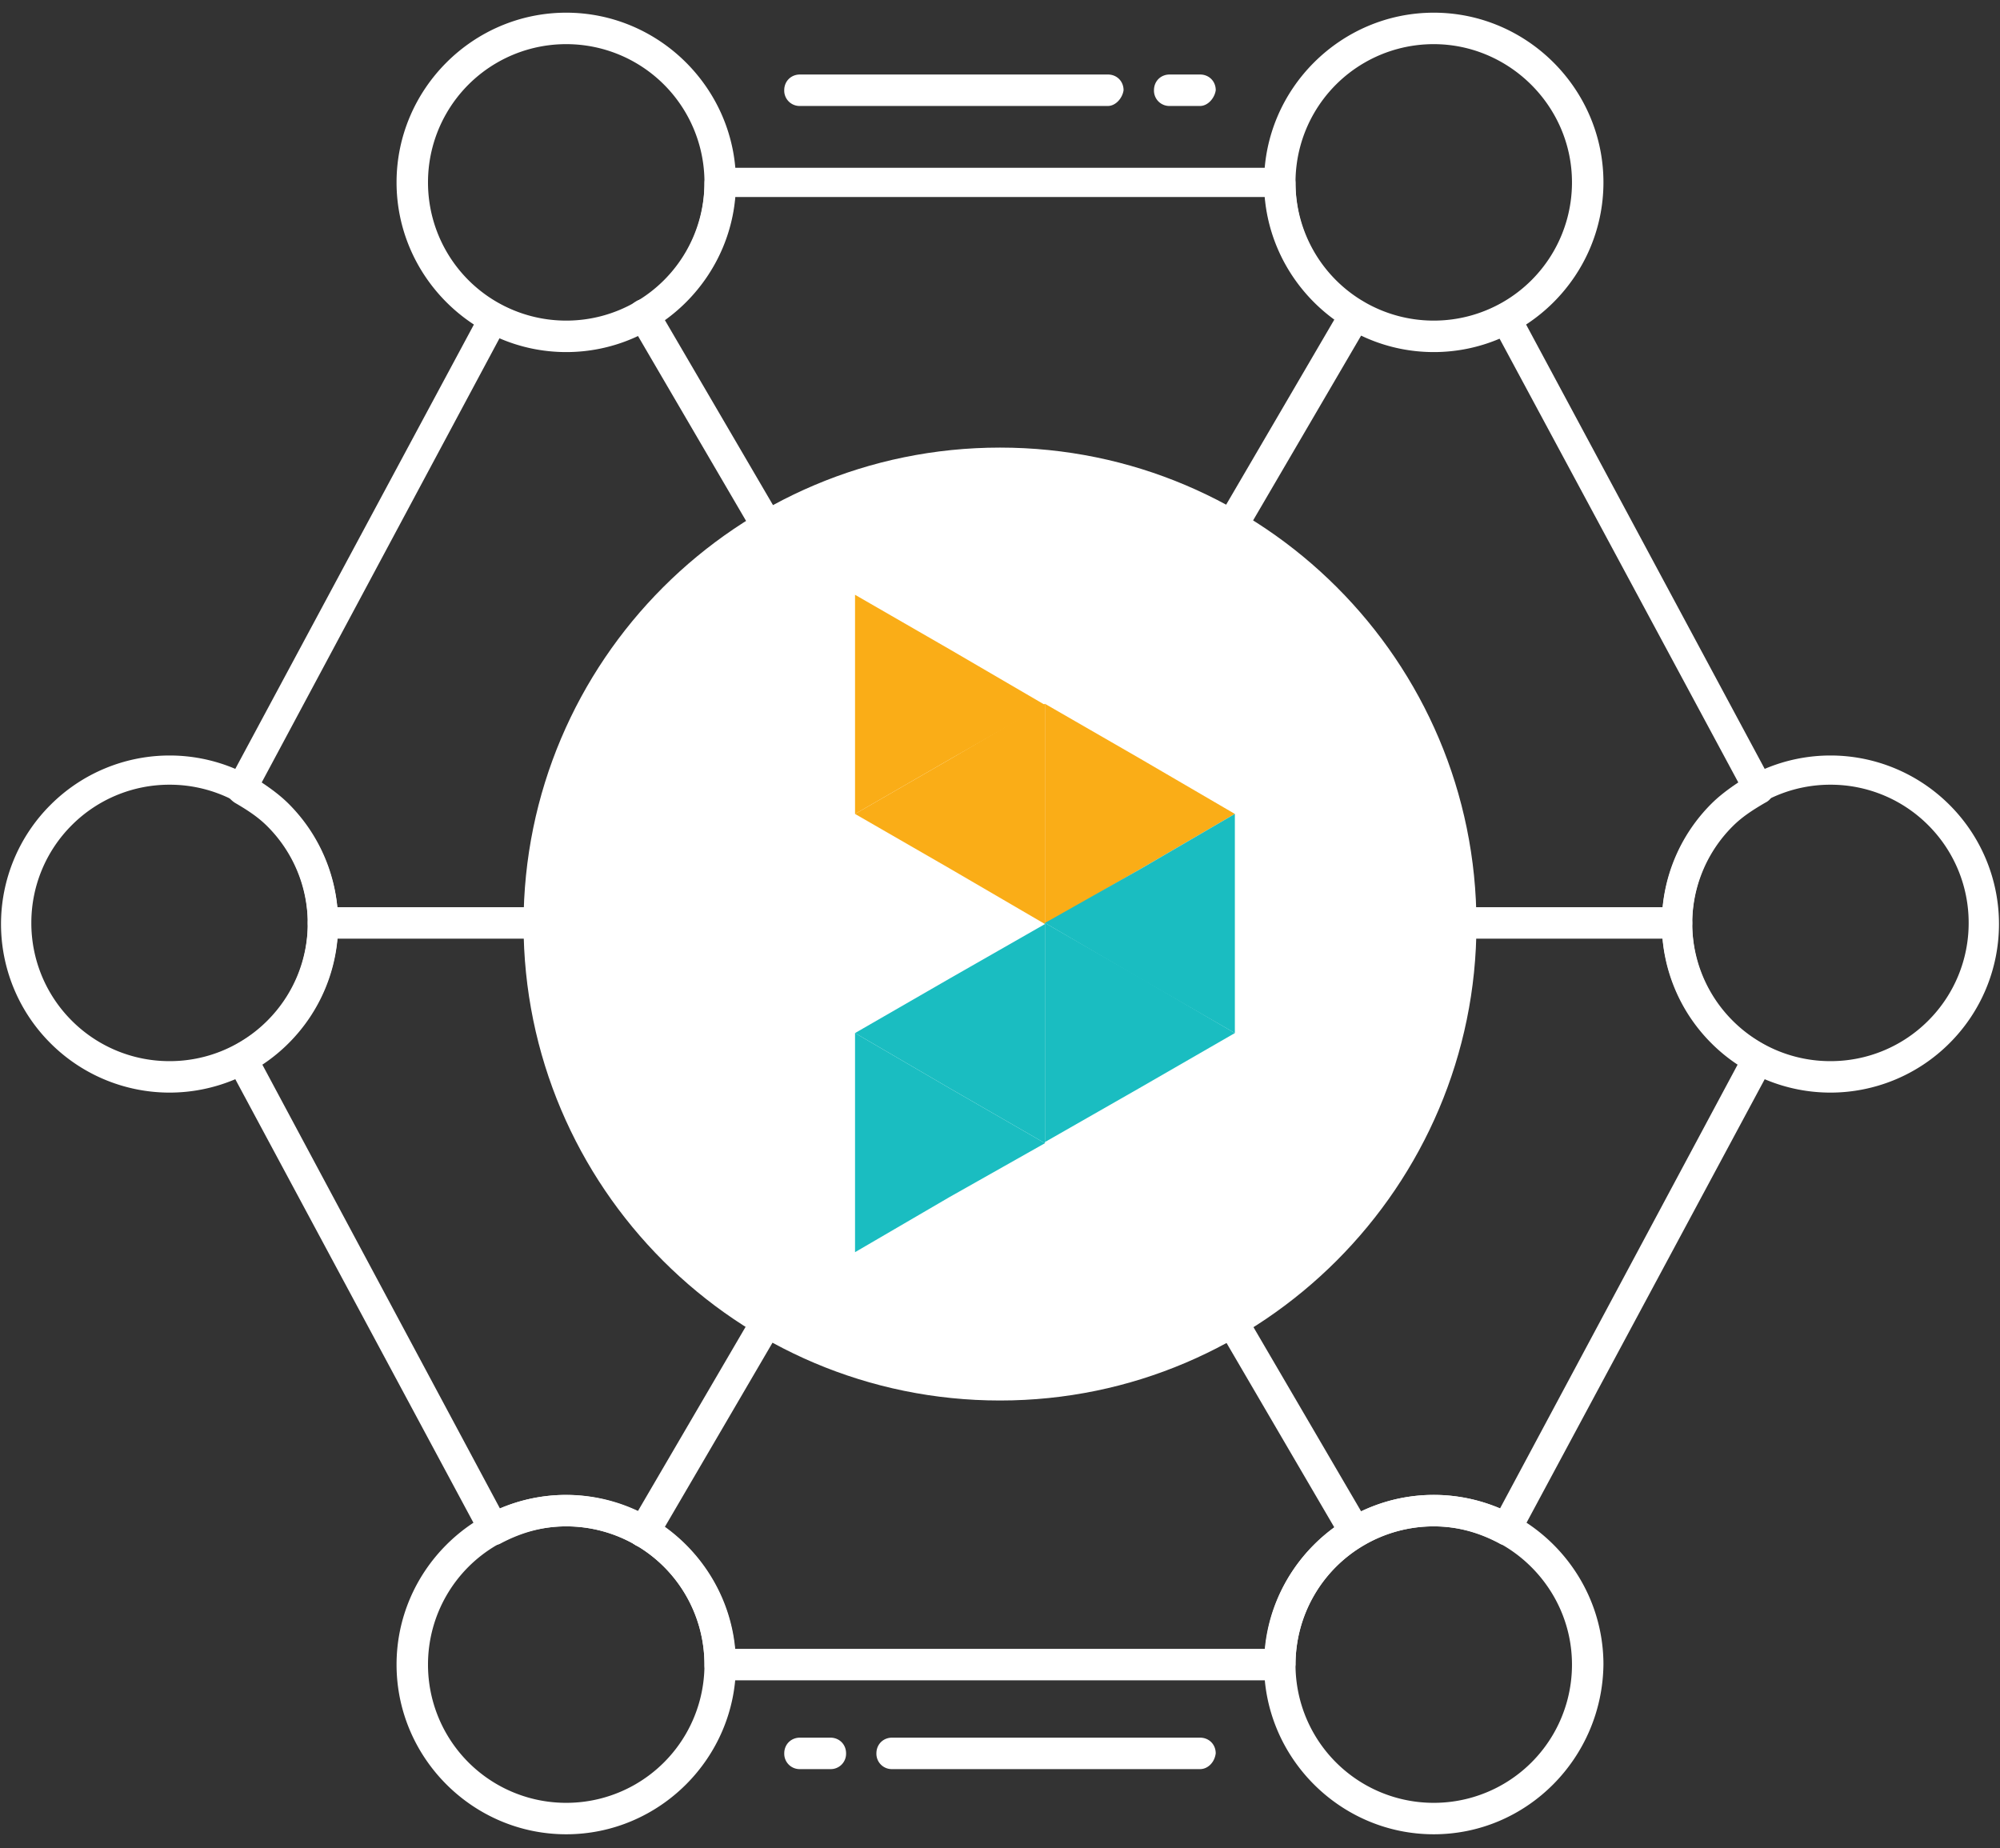 <svg width="79" height="73" fill="none" xmlns="http://www.w3.org/2000/svg"><rect width="100%" height="100%" fill="#333333" stroke="none"/><path d="M66.221 37.077H12.778a.607.607 0 01-.621-.622c0-.355.266-.621.621-.621h53.443c.355 0 .622.266.622.621a.607.607 0 01-.622.622z" fill="#fff"/><path d="M25.429 61.135a.822.822 0 01-.31-.089c-.312-.177-.4-.532-.223-.843l28.098-48.072c.177-.31.532-.4.843-.222.31.178.4.533.222.843L25.962 60.825c-.134.178-.311.311-.533.311z" fill="#fff"/><path d="M53.526 61.135a.58.58 0 01-.532-.31L24.896 12.751c-.177-.31-.089-.665.222-.843.267-.178.666-.089.844.222l28.097 48.072c.178.31.089.666-.222.843a.641.641 0 01-.31.09z" fill="#fff"/><path d="M57.699 36.456c0 10.075-8.167 18.243-18.243 18.243-10.077 0-18.244-8.167-18.244-18.243 0-10.077 8.168-18.244 18.244-18.244 10.075 0 18.243 8.212 18.243 18.244z" fill="#fff"/><path d="M39.5 55.32c-10.387 0-18.82-8.433-18.82-18.82s8.433-18.82 18.82-18.82c10.386 0 18.82 8.433 18.82 18.82 0 10.342-8.434 18.82-18.82 18.82zm0-36.442c-9.721 0-17.622 7.9-17.622 17.622 0 9.72 7.9 17.622 17.622 17.622 9.72 0 17.622-7.901 17.622-17.622S49.22 18.878 39.5 18.878z" fill="#fff"/><path d="M39.5 48.618l-8.523-12.163L39.5 24.294l8.522 12.163-8.522 12.16zm32.802-5.46a6.652 6.652 0 01-4.705-1.953 6.652 6.652 0 01-1.953-4.705 6.65 6.65 0 011.953-4.705 6.652 6.652 0 014.706-1.953c1.775 0 3.462.71 4.705 1.953A6.652 6.652 0 0178.96 36.5a6.65 6.65 0 01-1.953 4.705 6.652 6.652 0 01-4.706 1.953zm0-12.162a5.44 5.44 0 00-3.861 1.598 5.44 5.44 0 00-1.598 3.862 5.44 5.44 0 001.598 3.861 5.44 5.44 0 003.861 1.598 5.44 5.44 0 003.862-1.598 5.44 5.44 0 001.598-3.861 5.44 5.44 0 00-1.598-3.862 5.44 5.44 0 00-3.862-1.598zM6.697 43.158a6.652 6.652 0 01-4.705-1.953A6.652 6.652 0 01.04 36.5a6.65 6.65 0 011.953-4.705 6.651 6.651 0 014.705-1.953c1.776 0 3.463.71 4.705 1.953a6.652 6.652 0 011.954 4.705c0 1.776-.71 3.462-1.954 4.705a6.652 6.652 0 01-4.705 1.953zm0-12.162a5.44 5.44 0 00-3.861 1.598 5.44 5.44 0 00-1.598 3.862 5.44 5.44 0 001.598 3.861 5.44 5.44 0 003.861 1.598 5.44 5.44 0 003.862-1.598 5.44 5.44 0 001.598-3.861 5.44 5.44 0 00-1.598-3.862 5.44 5.44 0 00-3.862-1.598zm49.936 41.458c-3.684 0-6.702-3.018-6.702-6.703 0-3.684 3.018-6.702 6.703-6.702 3.684 0 6.702 3.018 6.702 6.702-.044 3.685-3.018 6.703-6.703 6.703zm0-12.162a5.456 5.456 0 00-5.46 5.46 5.456 5.456 0 005.46 5.46 5.456 5.456 0 005.46-5.46c0-3.019-2.486-5.46-5.46-5.46zM22.366 13.907c-3.684 0-6.702-3.019-6.702-6.703S18.682.501 22.366.501 29.07 3.52 29.07 7.204s-3.019 6.703-6.703 6.703zm0-12.163a5.456 5.456 0 00-5.46 5.46 5.456 5.456 0 005.46 5.46 5.456 5.456 0 005.46-5.46 5.456 5.456 0 00-5.46-5.46zm34.267 12.163c-3.684 0-6.702-3.019-6.702-6.703S52.949.501 56.634.501c3.684 0 6.702 3.019 6.702 6.703s-3.018 6.703-6.703 6.703zm0-12.163a5.456 5.456 0 00-5.46 5.46 5.456 5.456 0 005.46 5.46 5.456 5.456 0 005.46-5.46c0-3.018-2.486-5.46-5.46-5.46zm-34.267 70.71c-3.684 0-6.702-3.018-6.702-6.703 0-3.684 3.018-6.702 6.702-6.702s6.703 3.018 6.703 6.702c0 3.685-3.019 6.703-6.703 6.703zm0-12.162a5.456 5.456 0 00-5.46 5.46 5.456 5.456 0 005.46 5.46 5.456 5.456 0 005.46-5.46 5.456 5.456 0 00-5.46-5.46z" fill="#fff"/><path d="M50.553 66.373H28.447a.607.607 0 01-.621-.622 5.456 5.456 0 00-5.46-5.46c-.887 0-1.73.223-2.574.667a.526.526 0 01-.444.044.594.594 0 01-.355-.31l-9.987-18.6a.525.525 0 01-.045-.443.594.594 0 01.31-.355c.534-.31.933-.577 1.288-.932a5.44 5.44 0 001.598-3.862 5.44 5.44 0 00-1.598-3.862c-.355-.355-.754-.621-1.287-.932-.133-.089-.266-.222-.31-.355a.525.525 0 01.044-.444l9.987-18.598c.089-.134.222-.267.355-.311.177-.044.31-.044.444.044.843.444 1.686.666 2.574.666a5.456 5.456 0 005.46-5.46c0-.355.266-.621.621-.621h22.106c.355 0 .62.266.62.621a5.456 5.456 0 005.46 5.46c.888 0 1.732-.222 2.575-.666a.525.525 0 01.444-.044.594.594 0 01.355.31l9.987 18.6c.09.132.09.31.045.443a.594.594 0 01-.311.355c-.533.31-.932.577-1.287.932a5.439 5.439 0 00-1.598 3.862c0 1.465.577 2.84 1.598 3.862.355.355.754.621 1.287.932.133.089.266.222.31.355a.525.525 0 01-.044.444L60.007 60.69c-.089.133-.222.267-.355.311-.178.044-.31.044-.444-.044-.843-.444-1.687-.666-2.574-.666a5.456 5.456 0 00-5.46 5.46c-.044.355-.31.62-.621.62zM29.024 65.13h20.951c.311-3.418 3.196-6.081 6.659-6.081.887 0 1.775.177 2.618.532l9.41-17.577a6.856 6.856 0 01-1.065-.843 6.651 6.651 0 01-1.953-4.706c0-1.775.71-3.462 1.953-4.705.311-.31.666-.577 1.066-.843L59.208 13.33a6.688 6.688 0 01-2.574.533c-3.463 0-6.348-2.663-6.659-6.081h-20.95c-.311 3.418-3.197 6.081-6.659 6.081a6.739 6.739 0 01-2.619-.533l-9.41 17.578c.4.266.755.533 1.066.843a6.652 6.652 0 011.952 4.706c0 1.775-.71 3.462-1.953 4.705-.31.31-.665.577-1.065.843l9.41 17.578a6.688 6.688 0 012.575-.533c3.506 0 6.392 2.708 6.702 6.081zm3.773 4.75H31.6a.607.607 0 01-.622-.622c0-.355.267-.621.622-.621h1.198c.355 0 .622.266.622.621a.607.607 0 01-.622.622zm14.603 0H35.24a.607.607 0 01-.622-.622c0-.355.267-.621.622-.621H47.4c.355 0 .621.266.621.621-.044.355-.31.622-.621.622zm.001-65.694h-1.199a.607.607 0 01-.62-.622c0-.355.265-.621.62-.621h1.199c.355 0 .621.266.621.621-.044.311-.31.622-.621.622zm-3.64 0H31.599a.607.607 0 01-.622-.622c0-.355.267-.621.622-.621H43.76c.355 0 .621.266.621.621-.044.311-.31.622-.621.622z" fill="#fff"/><path d="M41.276 27.844l-3.73 2.131-3.772 2.175v-8.656l3.773 2.175 3.729 2.175z" fill="#FAAD17"/><path d="M48.777 32.15l-3.728 2.175-3.773 2.175v-8.7l3.773 2.175 3.728 2.175z" fill="#FAAD17"/><path d="M41.276 27.8v8.7l-3.729-2.175-3.773-2.175 3.773-2.175 3.729-2.175z" fill="#FAAD17"/><path d="M41.276 45.156l-3.773 2.13-3.729 2.175v-8.655l3.729 2.175 3.773 2.175zm7.501-4.35l-3.773 2.175-3.728 2.13v-8.655l3.773 2.175 3.728 2.175z" fill="#1ABDC1"/><path d="M41.276 36.5v8.656l-3.773-2.175-3.729-2.175 3.773-2.175 3.729-2.131zm7.501-4.35v8.656l-3.773-2.175-3.728-2.175 3.773-2.131 3.728-2.175z" fill="#1ABDC1"/></svg>